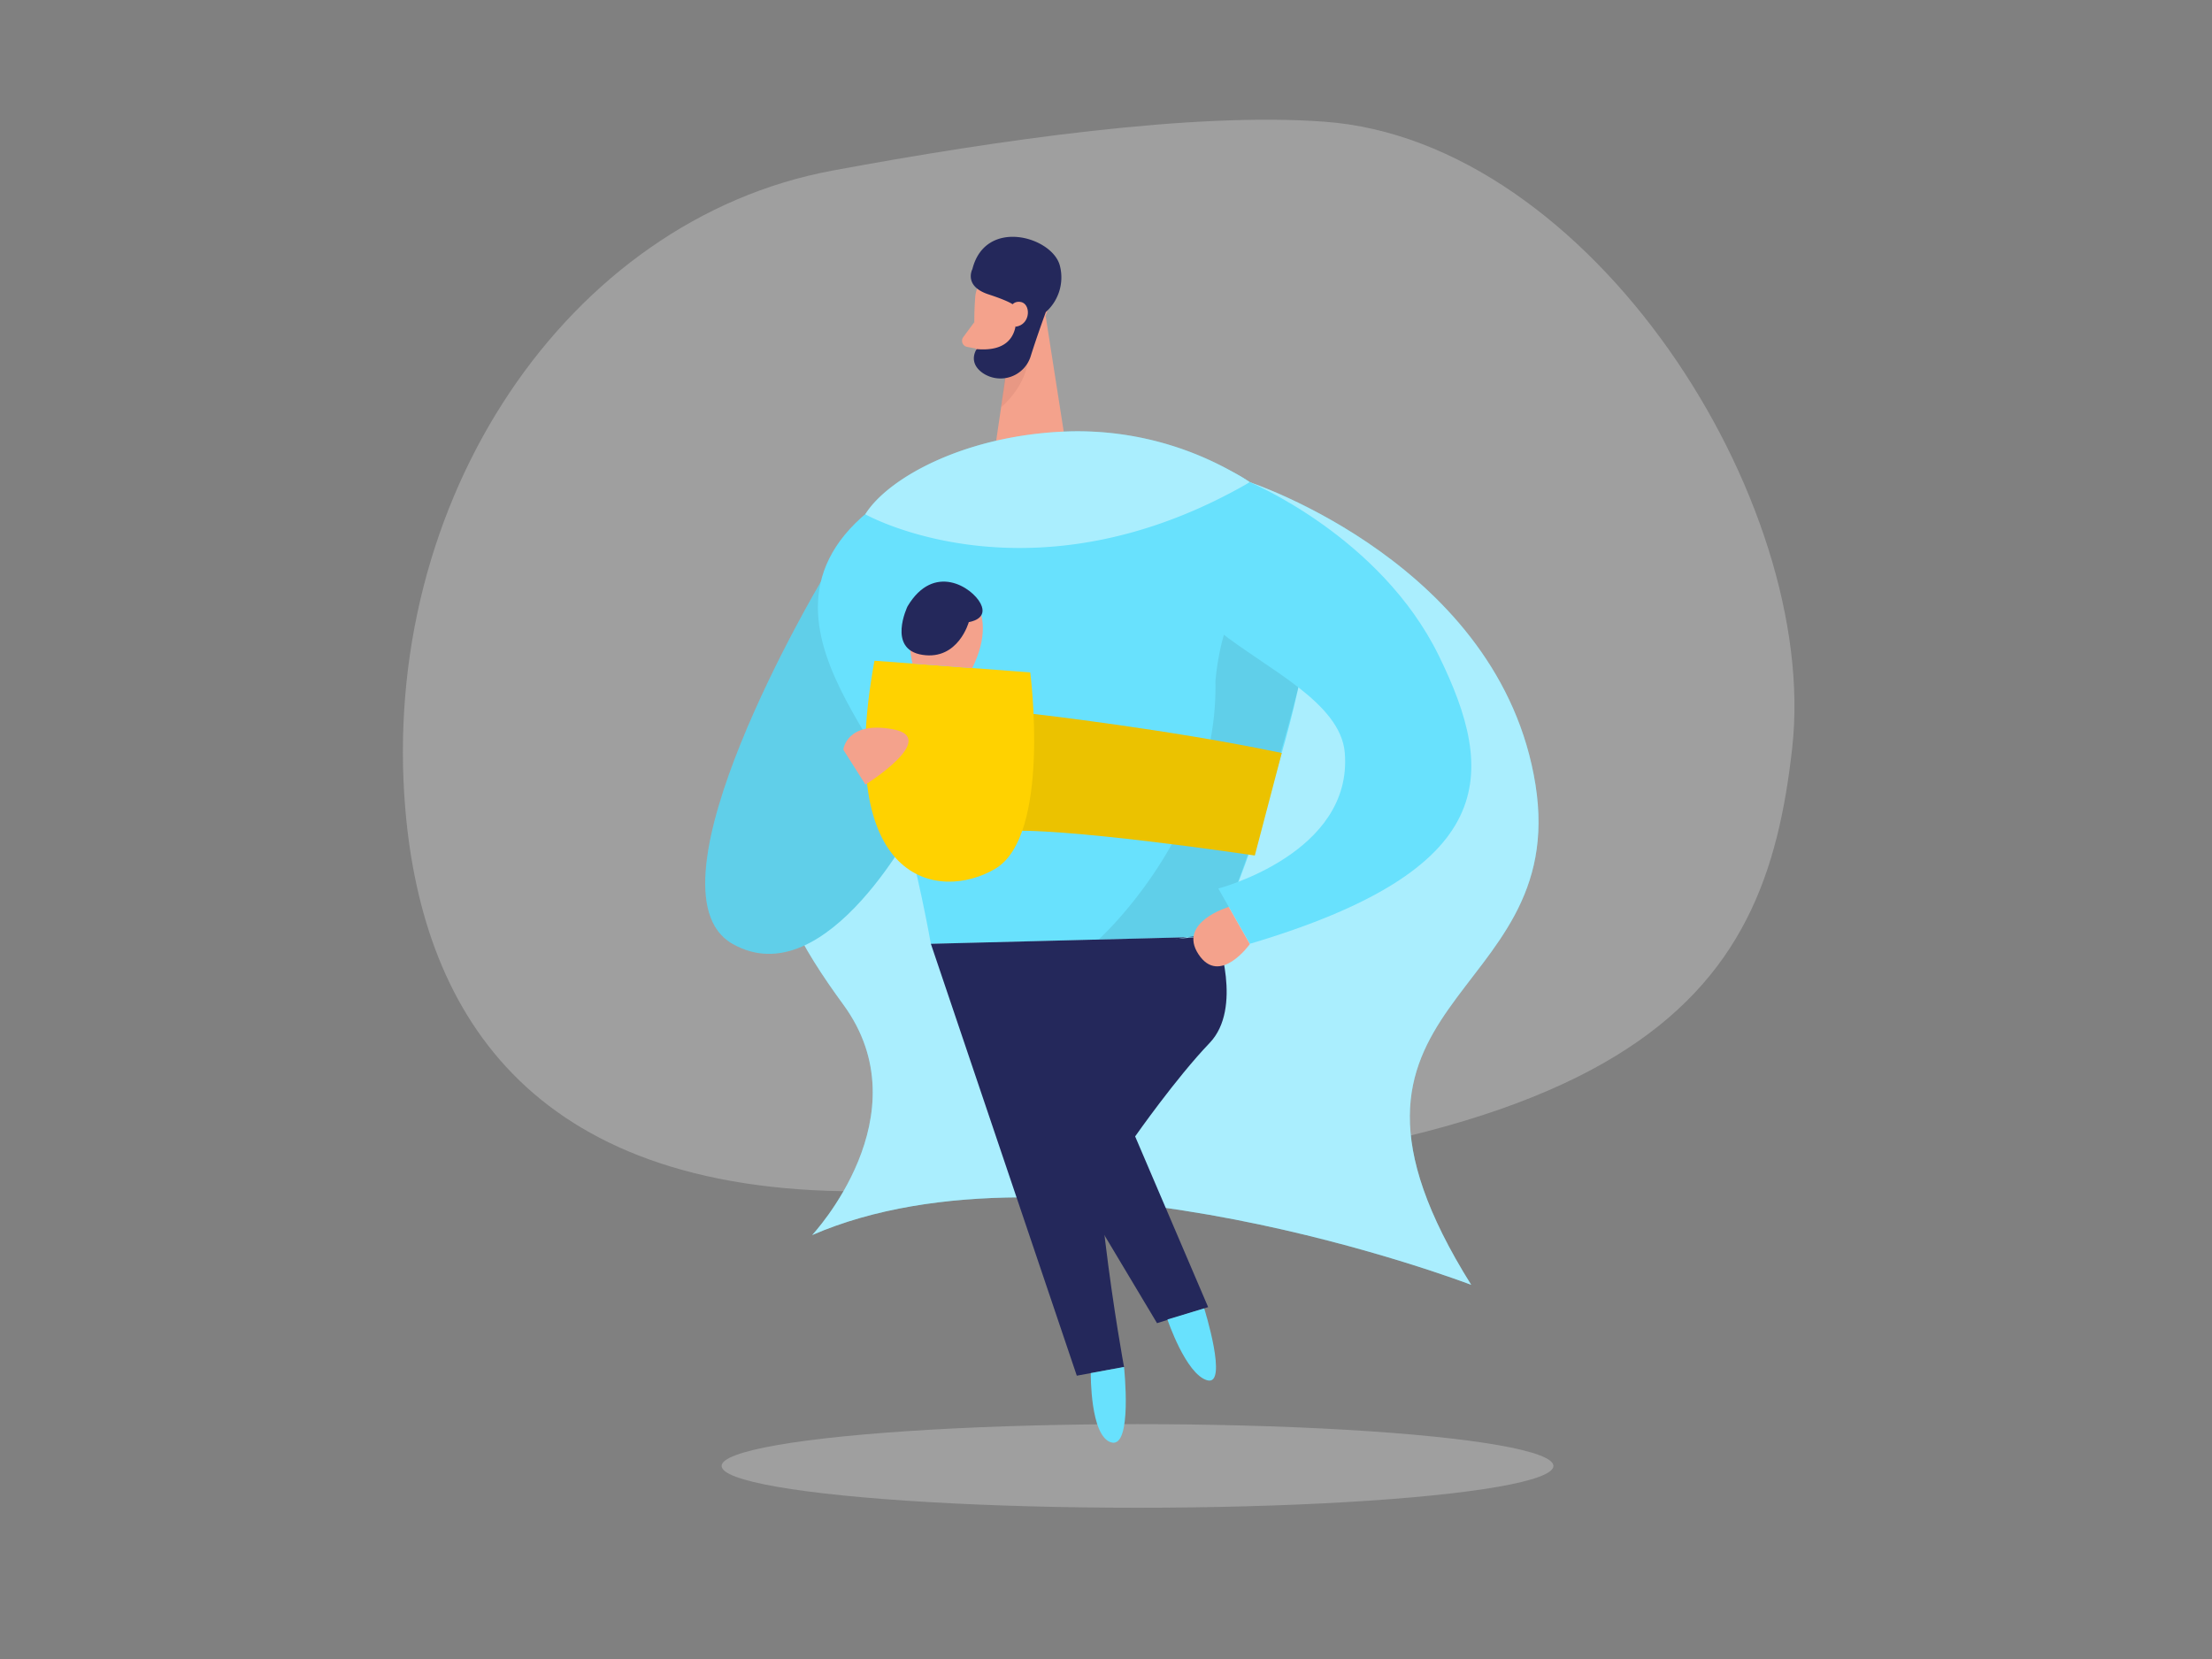 <svg id="Layer_1" data-name="Layer 1" xmlns="http://www.w3.org/2000/svg" viewBox="0 0 400 300"><rect x="0" y="0" width="400" height="300" fill="#808080" stroke="none"/><path d="M150.47,30.86c-47.74,8.89-82,59.49-77.16,115.65,3.23,37.27,23.4,70.06,84.87,68.89,140.51-2.68,160.93-35.48,165.91-80.15S287.73,25.44,239.41,22C215.88,20.25,180.54,25.27,150.47,30.86Z" fill="#e6e6e6" opacity="0.3"/><ellipse cx="205.7" cy="265.09" rx="75.21" ry="7.56" fill="#e6e6e6" opacity="0.3"/><path d="M226,87.2s45.32,14.89,51.66,54.68-44.34,38.22-11.62,90.46c0,0-74.24-28.5-119.18-9,0,0,20.31-21.64,5.63-41.69s-26-43.8,10.53-79.16S226,87.2,226,87.2Z" fill="#68e1fd"/><path d="M226,87.2s45.32,14.89,51.66,54.68-44.34,38.22-11.62,90.46c0,0-74.24-28.5-119.18-9,0,0,20.31-21.64,5.63-41.69s-26-43.8,10.53-79.16S226,87.2,226,87.2Z" fill="#fff" opacity="0.44"/><path d="M148.45,105.18s-33.15,55.73-16,65.49,33.77-23,33.77-23Z" fill="#68e1fd"/><path d="M148.45,105.18s-33.15,55.73-16,65.49,33.77-23,33.77-23Z" opacity="0.08"/><path d="M176.35,53.8s-.62,7,.55,11.7a3.54,3.54,0,0,0,4.32,2.57c2.34-.63,5.34-2.15,6.13-5.88L189.47,56a6.34,6.34,0,0,0-2.77-6.77C182.73,46.4,176.52,49.5,176.35,53.8Z" fill="#f4a28c"/><polygon points="189.09 57.16 192.66 79.99 179.94 81.06 182.45 64.02 189.09 57.16" fill="#f4a28c"/><path d="M176.19,58.25l-2,2.71a1.12,1.12,0,0,0,.7,1.77l2.69.52Z" fill="#f4a28c"/><path d="M181.74,67.72a8.31,8.31,0,0,0,4.13-2.45s-.19,4.23-4.84,8.39Z" fill="#ce8172" opacity="0.31"/><path d="M175.84,48.66s-1.66,3.07,2.91,4.57,4.74,2.11,4.74,2.11,2.38,8.6-6.88,7.79c0,0-1.69,2.37,1.11,4.33a5.72,5.72,0,0,0,8.62-2.91c1.2-3.84,2.78-8.12,2.78-8.12a8.4,8.4,0,0,0,2.56-8.3C190.45,42.85,178.21,39.24,175.84,48.66Z" fill="#24285b"/><path d="M182.35,57.08s.06-2.71,2.1-2.5,2,4.14-.79,4.5Z" fill="#f4a28c"/><path d="M179.94,81.06,192.67,80s34.77-.88,42.68,17.06-15.3,72.3-15.3,72.3l-51.72,1.32S166,157.21,162,143.49,123.47,99.63,179.94,81.06Z" fill="#68e1fd"/><path d="M234.8,124.28a348.1,348.1,0,0,1-14.75,45.07l-21.38.54s21.64-19.45,21.12-46.67c0,0,1.05-15,7.65-17.3" opacity="0.08"/><path d="M186.9,129.1s24.55,2.79,44.88,7.07l-4.87,18.53s-36.09-5.4-45.88-4.35S172.62,128,186.9,129.1Z" fill="#ffd200"/><path d="M186.9,129.1s24.55,2.79,44.88,7.07l-4.87,18.53s-36.09-5.4-45.88-4.35S172.62,128,186.9,129.1Z" opacity="0.08"/><path d="M158.13,119.48l28.17,2.11s3.84,29.55-6.36,35.53S150.74,159.76,158.13,119.48Z" fill="#ffd200"/><path d="M165,120s-2.48-9.83,3.15-13.18,13.18,3,7.65,14Z" fill="#f4a28c"/><path d="M164.11,109.65s-3.76,7.78,2.71,8.77,8.37-5.93,8.37-5.93,3.63-.46,2.12-3.37S168.86,101.67,164.11,109.65Z" fill="#24285b"/><path d="M156.47,93S186.58,110,226,87.2A57.27,57.27,0,0,0,193.66,78C174.84,78.49,160.61,86.35,156.47,93Z" fill="#68e1fd"/><path d="M156.47,93S186.58,110,226,87.2A57.27,57.27,0,0,0,193.66,78C174.84,78.49,160.61,86.35,156.47,93Z" fill="#fff" opacity="0.44"/><path d="M152.5,135.57s.53-5.27,9-3.69-5,10-5,10Z" fill="#f4a28c"/><path d="M168.33,170.67l26.39,78.1,8.54-1.58s-7.61-41-4.59-60.69,21.38-17.15,21.38-17.15Z" fill="#24285b"/><path d="M220.05,169.35s4.75,12.93-1.32,19.26-13.46,16.89-13.46,16.89l13.2,30.87-9.24,2.9-23.36-39.05s6.46-21.9,12.8-26.39S220.05,169.35,220.05,169.35Z" fill="#24285b"/><path d="M226,87.2S249.6,97,260.16,118.52s11.12,38.69-34.15,52.15l-5.7-10s24.37-6.33,22.87-24.54S189.75,111.92,226,87.2Z" fill="#68e1fd"/><path d="M222.19,164s-9.3,2.76-5.46,8.57,9.28-1.85,9.28-1.85Z" fill="#f4a28c"/><path d="M197.25,248.3s-.15,11.48,3.72,12.54,2.29-13.65,2.29-13.65Z" fill="#68e1fd"/><path d="M211.11,238.6s3.32,9.9,7.19,11-.54-13-.54-13Z" fill="#68e1fd"/></svg>